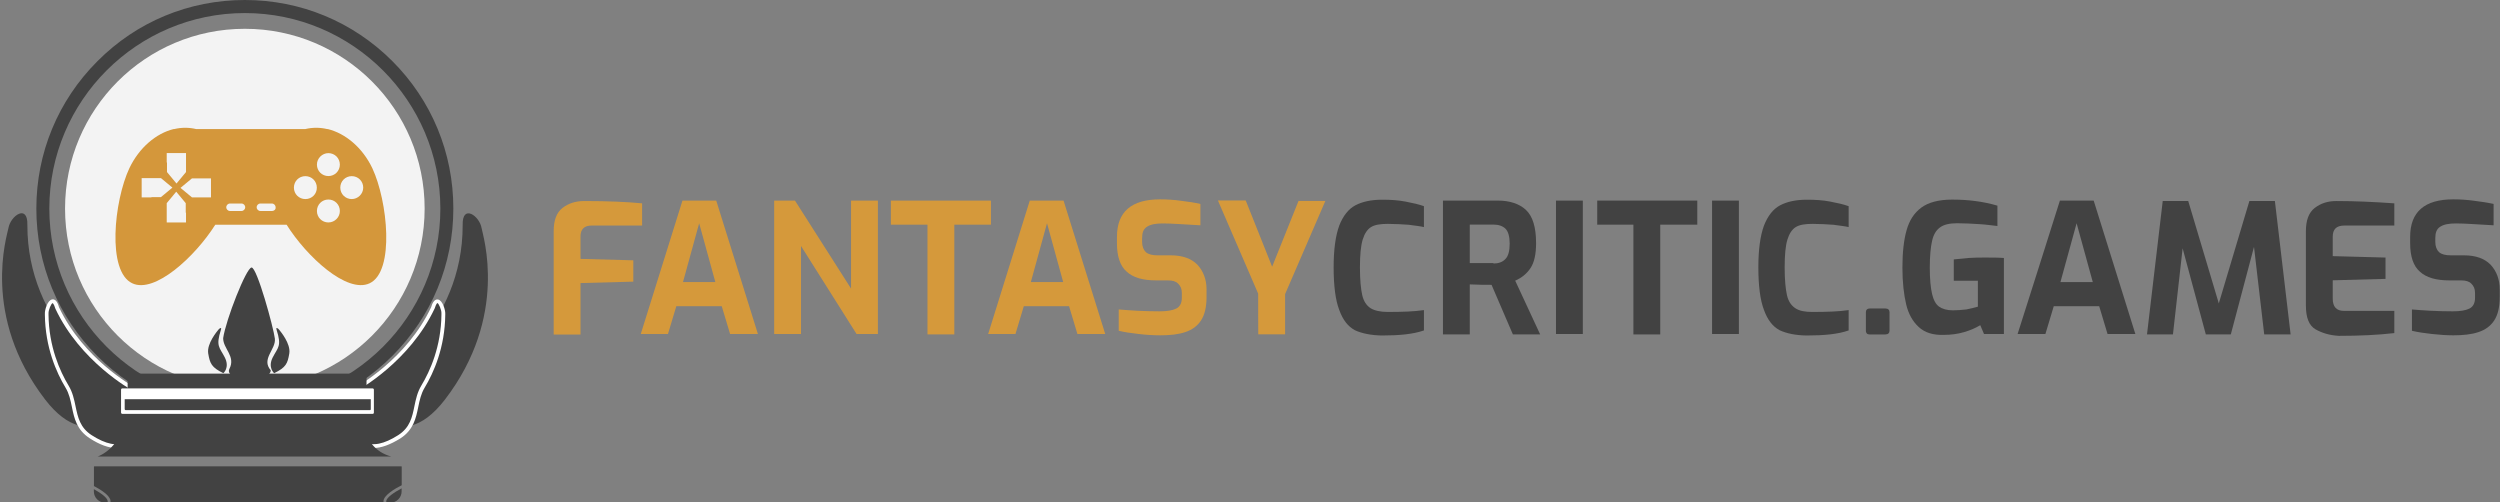 <?xml version="1.0" encoding="utf-8"?>
<!-- Generator: Adobe Illustrator 26.0.1, SVG Export Plug-In . SVG Version: 6.00 Build 0)  -->
<svg version="1.1" id="Layer_1" xmlns="http://www.w3.org/2000/svg" xmlns:xlink="http://www.w3.org/1999/xlink" x="0px" y="0px"
	 viewBox="0 0 2813 565" style="enable-background:new 0 0 2813 565;" xml:space="preserve">
<rect x="0" y="0" width="2813" height="565" fill="#808080" stroke="none"/>
<style type="text/css">
	.st0{fill:#D5993B;}
	.st1{fill:#424242;}
	.st2{fill:#F3F3F3;}
	.st3{fill-rule:evenodd;clip-rule:evenodd;fill:#424242;}
	.st4{fill:#FFFFFF;}
	.st5{fill-rule:evenodd;clip-rule:evenodd;fill:#FFFFFF;}
	.st6{fill:#D4973B;}
</style>
<g>
	<g id="Layer_8">
	</g>
	<g id="Layer_2_00000133521277198903792900000004264997322566940317_">
	</g>
	<g id="Layer_3">
	</g>
	<g id="Layer_5">
	</g>
	<g id="Layer_4">
	</g>
	<g id="Layer_6">
	</g>
	<g id="Layer_10">
	</g>
	<g id="Layer_9">
	</g>
	<g id="Layer_7">
	</g>
	<g id="Layer_11">
		<g id="svg_2">
			<g id="svg_3">
				<path id="svg_4" class="st0" d="M623,260.1c0-12,3.1-20.8,9.9-26.1c6.8-5.2,14.6-7.8,24.5-7.8c27.1,0,48.5,1,65.1,2.6v25h-56.8
					c-4.2,0-7.3,1-9.4,3.1c-2.1,2.1-3.1,5.2-3.1,8.9v25.5l59.4,1.6v24l-59.4,1.6v57.9H623C623,376.3,623,260.1,623,260.1z"/>
				<path id="svg_5" class="st0" d="M767.9,225.7h38l46.9,150.1h-31.3l-9.4-31.3h-51.1l-9.4,31.3H721
					C721,375.8,767.9,225.7,767.9,225.7z M804.9,317.4l-18.2-66.2l-18.2,66.2H804.9L804.9,317.4z"/>
				<path id="svg_6" class="st0" d="M870.5,225.7h24l63.1,99v-99h30.2v150.1h-24l-62.5-99v99h-30.2V225.7
					C871.1,225.7,870.5,225.7,870.5,225.7z"/>
				<path id="svg_7" class="st0" d="M1043.6,252.8h-41.2v-27.1H1115v27.1h-41.2v123.5h-30.2V252.8z"/>
				<path id="svg_8" class="st0" d="M1158.7,225.7h38l46.9,150.1h-31.3l-9.4-31.3H1152l-9.4,31.3h-30.7
					C1111.8,375.8,1158.7,225.7,1158.7,225.7z M1196.3,317.4l-18.2-66.2l-18.2,66.2H1196.3L1196.3,317.4z"/>
				<path id="svg_9" class="st0" d="M1281.2,375.8c-8.9-1-16.2-2.1-22.4-3.6v-24c12,1,27.1,2.1,45.9,2.1c8.3,0,14.6-1,18.8-3.1
					c4.2-2.1,6.3-6.3,6.3-12v-5.7c0-4.7-1.6-7.8-4.2-10.4c-2.6-2.6-6.3-3.6-11.5-3.6h-13c-15.1,0-26.1-3.1-33.4-9.9
					c-7.3-6.3-10.9-17.2-10.9-31.8v-7.3c0-28.1,16.2-42.2,48.5-42.2c7.8,0,15.6,0.5,23.5,1.6c8.3,1,15.6,2.1,21.9,3.6v24
					c-18.8-1-32.3-2.1-42.2-2.1c-7.8,0-13.6,1-17.7,3.6c-4.2,2.6-5.7,6.8-5.7,13v4.2c0,5.2,1.6,8.9,4.2,11.5
					c3.1,2.6,7.3,3.6,13.6,3.6h14.6c13,0,22.9,3.6,29.7,10.4c6.8,7.3,10.4,16.7,10.4,28.1v8.3c0,11.5-2.1,20.3-6.3,26.6
					c-4.2,6.3-9.9,10.4-17.7,13c-7.8,2.6-17.2,3.6-28.1,3.6C1297.9,377.3,1289.6,376.8,1281.2,375.8L1281.2,375.8z"/>
				<path id="svg_10" class="st0" d="M1415.7,330.4l-45.3-104.8h31.3l29.7,74.5l29.7-74h30.2l-45.3,104.8v45.3h-30.2
					C1415.7,376.3,1415.7,330.4,1415.7,330.4z"/>
				<path id="svg_11" class="st1" d="M1524.6,371.6c-7.8-4.2-13.6-11.5-17.7-22.9c-4.2-10.9-6.3-27.1-6.3-47.9
					c0-19.8,2.1-35.4,6.3-46.9c4.2-10.9,10.4-18.8,18.2-22.9s17.7-6.3,30.2-6.3c9.4,0,17.7,0.5,26.1,2.1c8.3,1.6,15.1,3.1,20.8,5.2
					v23.5c-4.2-1-9.9-1.6-17.2-2.6c-7.3-0.5-15.1-1-23.5-1s-14.6,1-18.8,3.6c-4.2,2.6-7.3,7.3-9.4,14.1s-3.1,17.2-3.1,31.3
					s1,24,2.6,31.3c1.6,6.8,4.7,11.5,9.4,14.6c4.2,2.6,10.9,4.2,19.3,4.2c16.7,0,30.2-0.5,40.7-2.1v22.9c-12,4.2-27.6,5.7-47.4,5.7
					C1542.9,377.3,1532.4,375.2,1524.6,371.6z"/>
				<path id="svg_12" class="st1" d="M1623.6,225.7h62c13,0,24,3.6,31.3,10.4c7.8,7.3,11.5,19.8,11.5,37.5c0,12.5-2.1,21.9-6.3,28.1
					c-4.2,6.3-9.9,10.9-17.2,14.1l28.1,60.5h-30.7l-24-55.8c-6.3,0-14.6,0-24.5-0.5v56.3h-30.2L1623.6,225.7L1623.6,225.7z
					 M1680.4,296.5c5.7,0,10.4-1.6,13.6-5.2c3.1-3.1,4.7-8.9,4.7-17.2c0-7.8-1.6-13.6-4.7-16.7c-3.1-3.1-7.8-4.7-13.6-4.7h-26.6V296
					h26.6V296.5z"/>
				<path id="svg_13" class="st1" d="M1750.8,225.7h30.2v150.1h-30.2C1750.8,375.8,1750.8,225.7,1750.8,225.7z"/>
				<path id="svg_14" class="st1" d="M1838.4,252.8h-41.2v-27.1h112.6v27.1h-41.7v123.5h-30.2V252.8H1838.4z"/>
				<path id="svg_15" class="st1" d="M1926.4,225.7h30.2v150.1h-30.2C1926.4,375.8,1926.4,225.7,1926.4,225.7z"/>
				<path id="svg_16" class="st1" d="M2002.5,371.6c-7.8-4.2-13.6-11.5-17.7-22.9c-4.2-10.9-6.3-27.1-6.3-47.9
					c0-19.8,2.1-35.4,6.3-46.9c4.2-10.9,10.4-18.8,18.2-22.9s17.7-6.3,30.2-6.3c9.4,0,17.7,0.5,26.1,2.1c8.3,1.6,15.1,3.1,20.8,5.2
					v23.5c-4.2-1-9.9-1.6-17.2-2.6c-7.3-0.5-15.1-1-23.5-1c-8.3,0-14.6,1-18.8,3.6c-4.2,2.6-7.3,7.3-9.4,14.1
					c-2.1,6.8-3.1,17.2-3.1,31.3s1,24,2.6,31.3c1.6,6.8,4.7,11.5,9.4,14.6c4.7,3.1,10.9,4.2,19.3,4.2c16.7,0,30.2-0.5,40.7-2.1v22.9
					c-12,4.2-27.6,5.7-47.4,5.7C2020.2,377.3,2010.3,375.2,2002.5,371.6z"/>
				<path id="svg_17" class="st1" d="M2100.5,375.2c-0.5-0.5-1-1.6-1-3.1v-20.8c0-2.6,1.6-4.2,4.2-4.2h17.7c3.1,0,4.7,1.6,4.7,4.2
					v20.8c0,2.6-1.6,4.2-4.7,4.2h-17.7C2102.1,376.3,2101,375.8,2100.5,375.2z"/>
				<path id="svg_18" class="st1" d="M2158.9,367.9c-6.8-6.3-11.5-14.6-14.1-25.5c-2.6-10.9-4.2-25-4.2-41.2
					c0-17.2,1.6-31.3,4.7-42.2s8.3-19.3,16.7-25.5c7.8-5.7,19.3-8.9,34.4-8.9c9.4,0,18.2,0.5,26.1,1.6c7.8,1,16.2,2.6,25,5.2v22.9
					c-5.2-0.5-12-1.6-20.3-2.1c-8.3-0.5-16.7-1-25-1c-8.9,0-15.1,1.6-19.3,4.7c-4.2,3.1-7.3,7.8-8.9,15.1
					c-1.6,6.8-2.6,17.2-2.6,30.2c0,13,1,22.9,2.6,29.7c1.6,6.8,4.2,11.5,7.8,14.1s8.9,4.2,15.6,4.2c5.2,0,10.4-0.5,15.1-1
					c5.2-1,9.4-2.1,13-3.1v-29.2h-27.1v-24c4.2-0.5,9.4-1,16.2-1.6c6.8-0.5,13-0.5,18.8-0.5c8.3,0,15.6,0,21.4,0.5v85.5h-22.4
					l-4.2-9.9c-5.2,3.1-10.9,5.7-18.2,7.8c-7.3,2.1-14.6,3.1-22.4,3.1C2175,377.3,2165.7,374.2,2158.9,367.9L2158.9,367.9z"/>
				<path id="svg_19" class="st1" d="M2317.8,225.7h38l46.9,150.1h-31.3l-9.4-31.3h-51.1l-9.4,31.3h-31.3
					C2270.4,375.8,2317.8,225.7,2317.8,225.7z M2354.8,317.4l-18.2-66.2l-18.2,66.2H2354.8L2354.8,317.4z"/>
				<path id="svg_20" class="st1" d="M2547.7,376.3l-11.5-98.5l-26.1,98.5H2482l-26.1-96.9l-10.9,96.9h-29.2l17.7-150.1h28.7
					l34.4,115.2l34.4-115.2h28.7l17.7,150.1H2547.7z"/>
				<path id="svg_21" class="st1" d="M2605.5,370.6c-7.3-4.2-10.9-13-10.9-26.6v-83.9c0-12,3.1-20.8,9.9-26.1
					c6.8-5.2,14.6-7.8,24.5-7.8c20.8,0,42.2,1,65.1,2.6v25h-56.3c-8.9,0-13,4.2-13,12.5v21.9l59.4,1.6v24l-59.4,1.6v20.8
					c0,8.9,4.2,13.6,12.5,13.6h56.8v25c-18.2,2.1-39.1,3.1-62.5,3.1C2621.2,377.3,2612.8,374.7,2605.5,370.6L2605.5,370.6z"/>
				<path id="svg_22" class="st1" d="M2736.3,375.8c-8.9-1-16.2-2.1-22.4-3.6v-24c12,1,27.1,2.1,45.9,2.1c8.3,0,14.6-1,18.8-3.1
					c4.2-2.1,6.3-6.3,6.3-12v-5.7c0-4.7-1.6-7.8-4.2-10.4c-2.6-2.6-6.3-3.6-11.5-3.6h-13c-15.1,0-26.1-3.1-33.4-9.9
					c-7.3-6.3-10.9-17.2-10.9-31.8v-7.3c0-28.1,16.2-42.2,48.5-42.2c7.8,0,15.6,0.5,23.5,1.6c7.8,1,15.6,2.1,21.9,3.6v24
					c-18.8-1-32.3-2.1-42.2-2.1c-7.8,0-13.6,1-17.7,3.6c-4.2,2.6-5.7,6.8-5.7,13v4.2c0,5.2,1.6,8.9,4.2,11.5
					c3.1,2.6,7.3,3.6,13.6,3.6h14.6c13,0,22.9,3.6,29.7,10.4c6.8,7.3,10.4,16.7,10.4,28.1v8.3c0,11.5-2.1,20.3-6.3,26.6
					c-4.2,6.3-9.9,10.4-17.7,13c-7.8,2.6-17.2,3.6-28.1,3.6C2753.5,377.3,2745.2,376.8,2736.3,375.8L2736.3,375.8z"/>
			</g>
		</g>
	</g>
</g>
<g>
	<g>
		<g>
			<circle class="st2" cx="275.5" cy="234.7" r="202.3"/>
		</g>
		<g>
			<g>
				<g>
					<path class="st1" d="M541.9,256.7c-2.3-13.9-21.9-27.5-21.3-3.6c0.3,113.8-92.2,172.4-96.7,177.2
						c-20.1,21.7,24.1,87.7,76.6,19.5C572.9,355.6,543.2,264.8,541.9,256.7z M30.8,253c0.6-23.9-18.9-10.3-21.3,3.6
						c-1.4,8.1-31.1,99,41.4,193.1c52.4,68.1,96.7,2.2,76.6-19.5C123,425.4,30.5,366.8,30.8,253z"/>
				</g>
			</g>
			<g>
				<g>
					<g>
						<g>
							<path class="st3" d="M400.7,437.8c3.6-1.9,59.3-33.6,86.4-91.5c5.1-17.6,12,1.2,11.7,6.3c-0.2,3.9,1.5,42.1-23,82.6
								c-11.1,18.4-4.1,41.8-26.6,56.2C387.5,531,384.8,446.4,400.7,437.8z"/>
						</g>
					</g>
				</g>
				<g>
					<g>
						<g>
							<path class="st4" d="M420.4,504.1c-4.6,0-8.9-1-12.7-3.1c-12.8-7-17.4-24.4-17.4-38.3c0-13.1,3.7-23.6,9.4-26.7l0,0
								c2.4-1.3,58.2-32.2,85.5-90.5c0.6-2.1,2.7-9.3,7.6-8.5c5.4,0.9,8.4,12.3,8.2,15.8c0,0.3,0,0.8,0,1.5
								c-0.4,36.6-12.9,64.9-23.3,82.1c-4,6.7-5.5,13.9-7.1,21.6c-2.6,12.7-5.4,25.8-20.1,35.3C439,500.4,429,504.1,420.4,504.1z
								 M401.7,439.6c-4.1,2.3-7.1,11.9-7.1,23c0,12.7,4,28.5,15.2,34.6c9.5,5.2,22.3,2.6,38.3-7.6c13.2-8.5,15.7-20.2,18.2-32.6
								c1.6-7.7,3.3-15.7,7.7-23c10.1-16.8,22.3-44.2,22.7-79.9c0-0.8,0-1.3,0-1.7c0.2-3.4-3-11.2-4.6-11.4c0,0-1.3,0.5-2.9,5.8
								C461.1,406.7,404.1,438.3,401.7,439.6L401.7,439.6z"/>
						</g>
					</g>
				</g>
			</g>
			<g>
				<g>
					<g>
						<g>
							<path class="st3" d="M150.6,437.8c-3.6-1.9-59.3-33.6-86.4-91.5c-5.1-17.6-12,1.2-11.7,6.3c0.2,3.9-1.5,42.1,23,82.6
								c11.1,18.4,4.1,41.8,26.6,56.2C163.8,531,166.5,446.4,150.6,437.8z"/>
						</g>
					</g>
				</g>
				<g>
					<g>
						<g>
							<path class="st4" d="M130.9,504.1c-8.6,0-18.6-3.6-29.9-10.9c-14.7-9.5-17.5-22.6-20.1-35.3c-1.6-7.7-3.1-15-7.1-21.6
								c-10.4-17.2-22.9-45.5-23.3-82.1c0-0.7,0-1.2,0-1.5c-0.2-3.6,2.8-14.9,8.2-15.8c5-0.9,7,6.4,7.7,8.8
								c27.2,58,83,88.9,85.4,90.2l0,0c5.7,3.1,9.4,13.6,9.4,26.7c0,13.9-4.6,31.3-17.4,38.3C139.7,503,135.5,504.1,130.9,504.1z
								 M59.2,341.1c-1.6,0.2-4.8,8-4.6,11.4c0,0.3,0,0.9,0,1.7c0.4,35.7,12.6,63.2,22.7,79.9c4.4,7.3,6.1,15.3,7.7,23
								c2.6,12.4,5,24.1,18.2,32.6c15.9,10.2,28.8,12.8,38.3,7.6c11.2-6.1,15.2-21.9,15.2-34.6c0-11.1-3-20.7-7.1-23
								c-2.4-1.3-59.4-32.9-87.3-92.4C60.6,341.5,59.2,341.1,59.2,341.1z"/>
						</g>
					</g>
				</g>
			</g>
		</g>
		<g>
			<g>
				<path class="st1" d="M275.5,469.4c-62.7,0-121.6-24.4-165.9-68.7c-44.3-44.3-68.7-103.3-68.7-165.9
					c0-62.7,24.4-121.6,68.7-165.9C153.8,24.4,212.8,0,275.5,0s121.6,24.4,165.9,68.7c44.3,44.3,68.7,103.3,68.7,165.9
					c0,62.7-24.4,121.6-68.7,165.9C397.1,444.9,338.1,469.4,275.5,469.4z M275.5,14.7c-121.3,0-220,98.7-220,220
					c0,121.3,98.7,220,220,220c121.3,0,220-98.7,220-220C495.4,113.4,396.7,14.7,275.5,14.7z"/>
			</g>
		</g>
		<g>
			<path class="st3" d="M109.9,513.7c0,0,30.7-10.5,29.7-50.1h268c0,0-2.8,40.4,32.7,50.1H109.9z"/>
		</g>
		<g>
			<g>
				<path class="st1" d="M308.5,419.9c0,0-7.5-6.2-1.6-17.8c5.9-11.5,10.3-12.3,4.3-31.1c-1.1-3.4,1.7-1.6,2.9,0
					c1.2,1.6,13.3,15.6,11.4,26.8C323.6,409.1,321.8,413.4,308.5,419.9z"/>
			</g>
			<g>
				<path class="st1" d="M251.3,419.9c0,0,7.5-6.2,1.6-17.8c-5.9-11.5-10.3-12.3-4.3-31.1c1.1-3.4-1.7-1.6-2.9,0
					c-1.2,1.6-13.3,15.6-11.4,26.8S238,413.4,251.3,419.9z"/>
			</g>
			<g>
				<path class="st3" d="M283,301c-6.1,0.7-28.9,58.9-31.9,79.5c-0.1,11.9,14.3,20.3,7.1,34.4c-7.1,14.1,45.4,16.7,46.5,1.8
					c-11.2-12.7,5.9-23.5,4.6-35.6C307.9,369.1,289.1,300.3,283,301z"/>
			</g>
		</g>
		<g>
			<rect x="143.6" y="420.4" class="st3" width="268.8" height="21.5"/>
		</g>
		<g>
			<path class="st5" d="M419.3,465.7H137.7c-0.8,0-1.5-0.7-1.5-1.5v-25.7c0-0.8,0.7-1.5,1.5-1.5h281.5c0.8,0,1.5,0.7,1.5,1.5v25.7
				C420.7,465.1,420.1,465.7,419.3,465.7z"/>
		</g>
		<g>
			<path class="st6" d="M282,214.5h0.4C282.3,214.5,282.3,214.5,282,214.5C282.3,214.5,282.3,214.5,282,214.5z"/>
		</g>
		<g>
			<path class="st6" d="M419,189.4c-11-23.2-30.1-39.2-50.2-44.2l0,0H368c-8-1.9-16.4-1.9-24.4,0h-123c-8-1.9-16.4-1.9-24.4,0h-0.8
				l0,0c-19.8,4.9-38.8,20.9-49.9,44.2c-17.1,36.5-25.5,116.1,3.4,129.4c25.1,11.8,70.4-29.7,93.3-65.9h80.3
				c22.5,35.8,67.8,77.7,93.3,65.9C444.5,305.5,436.1,225.9,419,189.4z M187.6,182.9v-10.7h11h10.7v10.7v10.7l-10.7,12.9l-10.7-12.9
				v-10.7H187.6z M170.4,222.1h-11v-11v-10.7h11h10.7l12.9,10.7l-12.9,10.7h-10.7V222.1z M209.3,239.3v11h-10.7h-11v-11v-10.7
				l10.7-12.9l10.7,12.9v10.7H209.3z M237.4,211.1v11h-10.7h-10.7l-12.9-10.7l12.9-10.7h10.7h10.7V211.1z M271.7,237.4h-12.9
				c-2.3,0-4.2-1.9-4.2-4.2c0-2.3,1.9-4.2,4.2-4.2h12.9c2.3,0,4.2,1.9,4.2,4.2C275.9,235.5,274,237.4,271.7,237.4z M305.9,237.4H293
				c-2.3,0-4.2-1.9-4.2-4.2c0-2.3,1.9-4.2,4.2-4.2h12.9c2.3,0,4.2,1.9,4.2,4.2C310.5,235.5,308.6,237.4,305.9,237.4z M369.5,172.3
				c7.2,0,12.9,5.7,12.9,12.9c0,7.2-5.7,12.9-12.9,12.9s-12.9-5.7-12.9-12.9C356.6,178,362.7,172.3,369.5,172.3z M343.6,224
				c-7.2,0-12.9-5.7-12.9-12.9c0-7.2,5.7-12.9,12.9-12.9s12.9,5.7,12.9,12.9C356.6,218.3,350.9,224,343.6,224z M369.5,250.3
				c-7.2,0-12.9-5.7-12.9-12.9c0-7.2,5.7-12.9,12.9-12.9s12.9,5.7,12.9,12.9C382.5,244.2,376.8,250.3,369.5,250.3z M395.8,224
				c-7.2,0-12.9-5.7-12.9-12.9c0-7.2,5.7-12.9,12.9-12.9s12.9,5.7,12.9,12.9C408.7,218.3,402.6,224,395.8,224z"/>
		</g>
		<g>
			<path class="st1" d="M416.1,461.5H141.5c-0.6,0-1.2-0.5-1.2-1.2v-11c0-0.1,0-0.1,0.1-0.1h276.7c0.1,0,0.1,0,0.1,0.1v11
				C417.3,461,416.8,461.5,416.1,461.5z"/>
		</g>
		<g>
			<g>
				<path class="st1" d="M451.9,553v-3.5c-8.1,4.3-17,10.2-17.3,14.4c0,0.3-0.1,0.9,0.5,1.7h4.2C446.2,565.6,451.9,559.9,451.9,553z
					"/>
			</g>
			<g>
				<path class="st1" d="M124.4,563.7c0,0.6,0,1.2-0.2,1.9h307.5c-0.2-0.7-0.2-1.4-0.2-1.9c0.5-6.7,13.2-14.1,20.5-17.7v-20.9
					c0-0.2-0.2-0.4-0.4-0.4H106.1c-0.2,0-0.4,0.2-0.4,0.4v21.8C113,550.7,124,557.5,124.4,563.7z"/>
			</g>
			<g>
				<path class="st1" d="M121.2,563.9c-0.3-3.9-8-9.3-15.6-13.5v2.6c0,6.9,5.7,12.6,12.6,12.6h2.5
					C121.3,564.8,121.3,564.2,121.2,563.9z"/>
			</g>
		</g>
	</g>
</g>
</svg>
